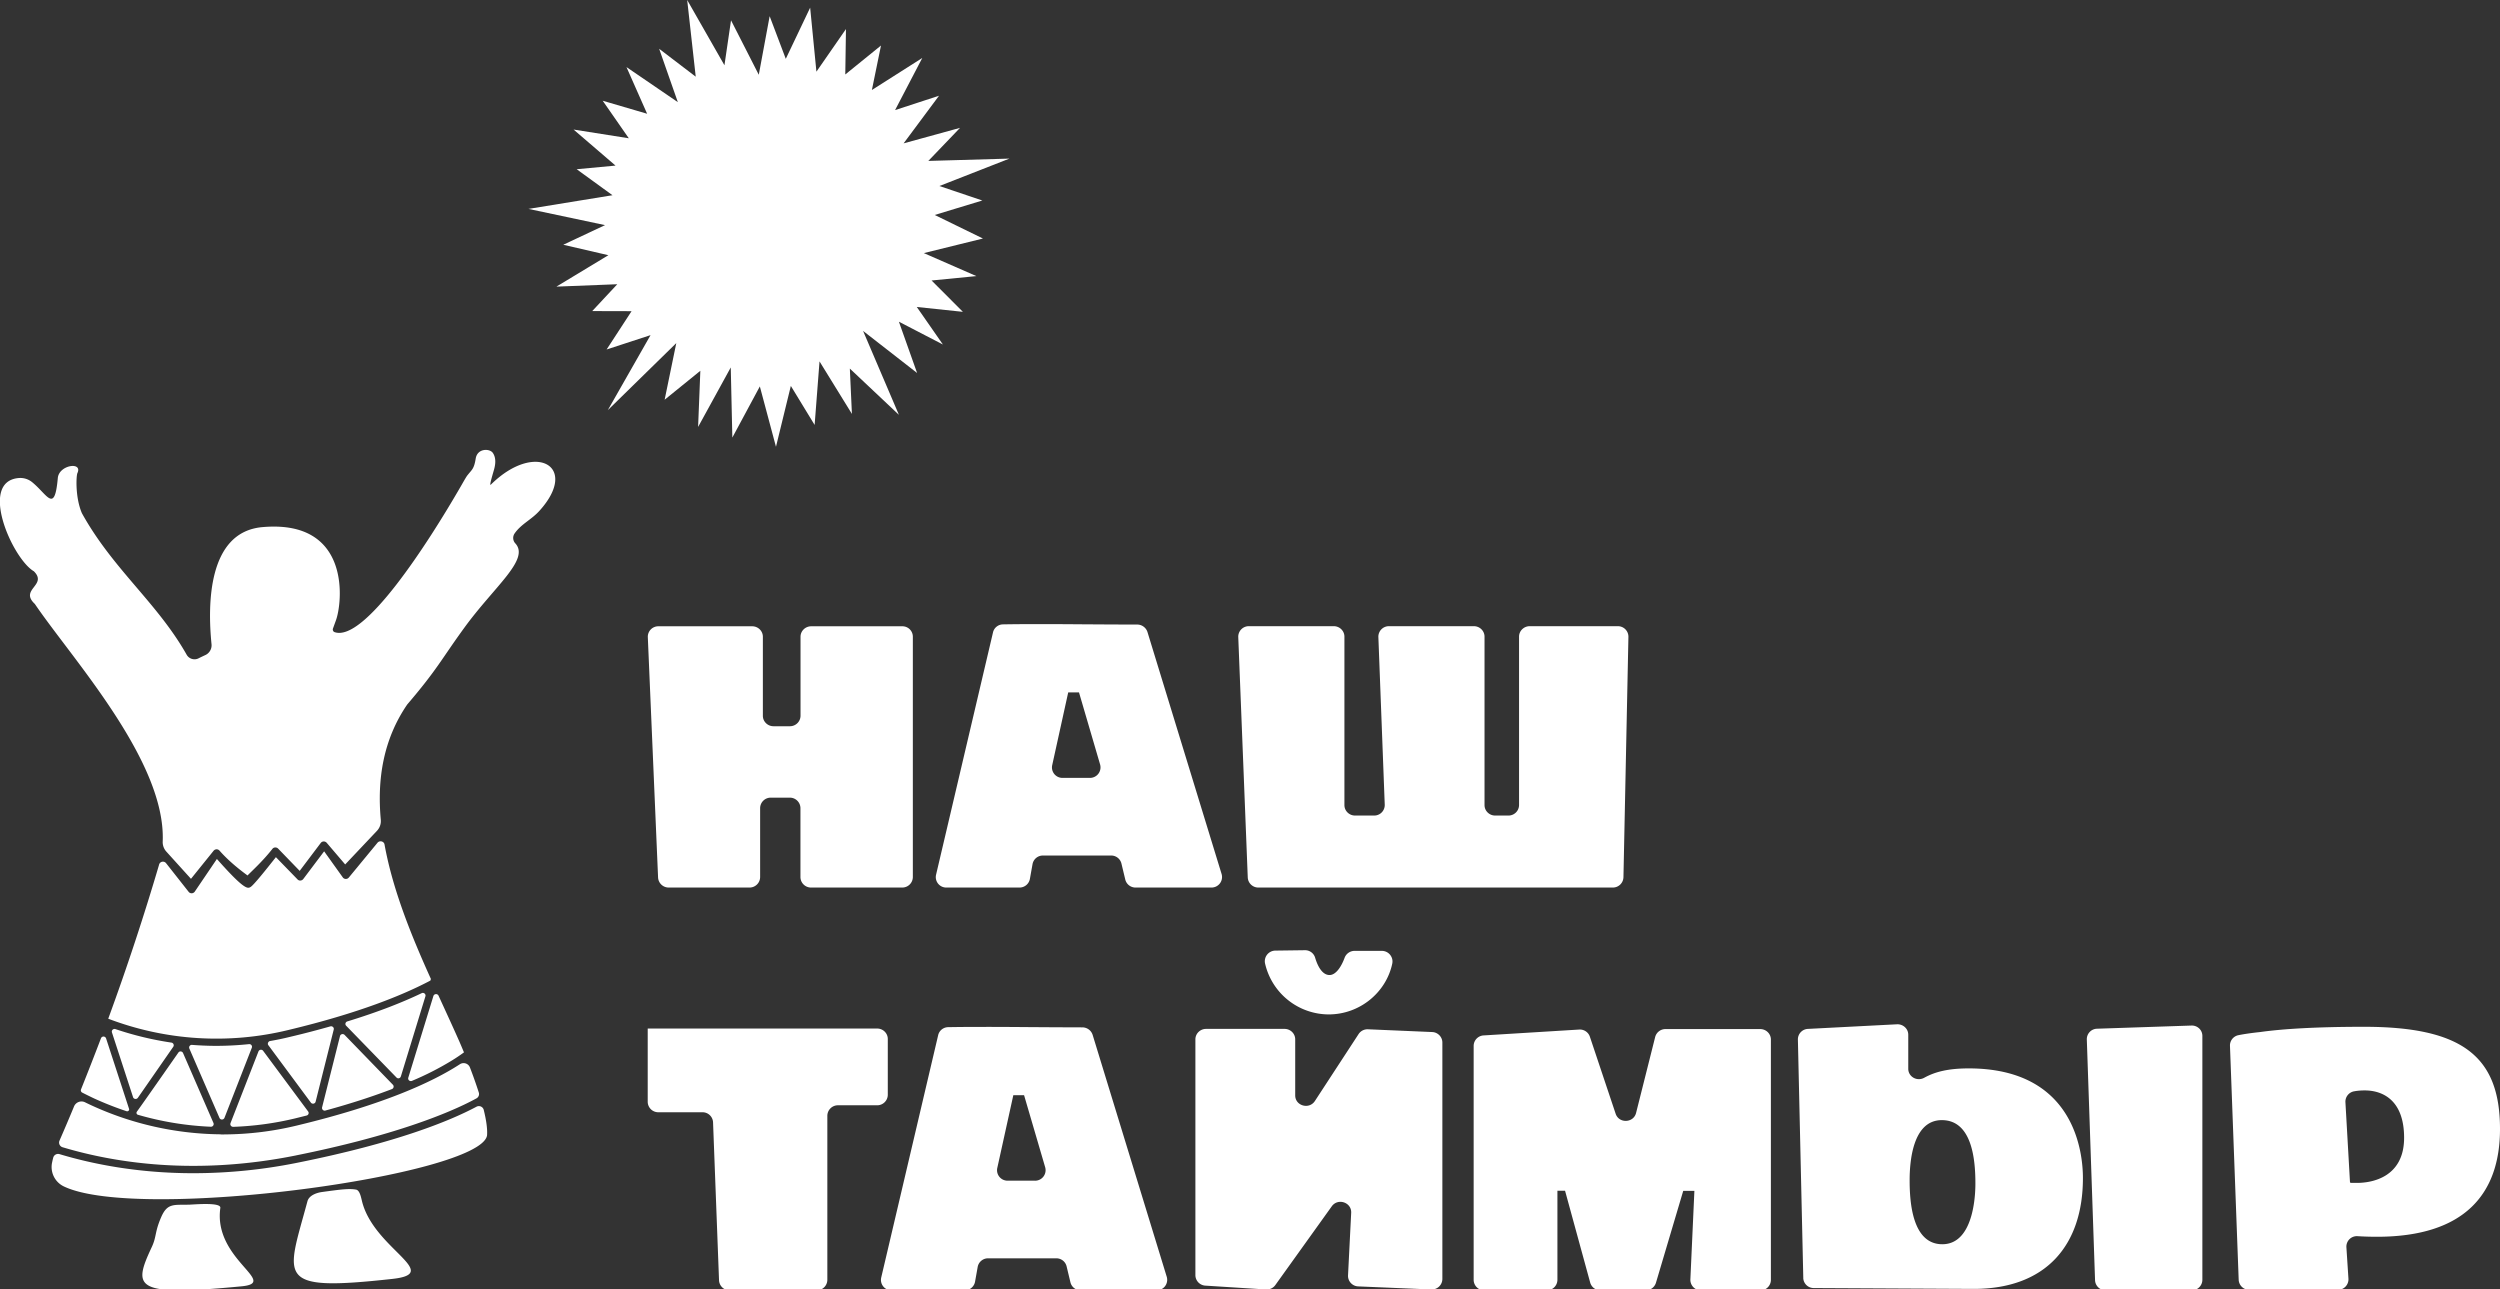 <svg width="95" height="49" viewBox="0 0 95 49" fill="none" xmlns="http://www.w3.org/2000/svg"><rect x="0" y="0" width="95" height="49" fill="#333333" stroke="none"/><g clip-path="url(#a)" fill="#fff"><path d="M34.688 24.192v9.138a.402.402 0 0 1-.405.397h-3.461a.402.402 0 0 1-.405-.397v-2.622a.402.402 0 0 0-.406-.397h-.72a.402.402 0 0 0-.406.397v2.622a.402.402 0 0 1-.405.397h-3.068a.404.404 0 0 1-.405-.38l-.39-9.136a.398.398 0 0 1 .405-.412h3.562c.223 0 .405.179.405.397v3.005c0 .218.182.396.405.396h.621a.402.402 0 0 0 .405-.396v-3.005c0-.218.182-.397.406-.397h3.461a.396.396 0 0 1 .401.393zm11.344 9.535h-2.878a.4.4 0 0 1-.394-.306l-.145-.605a.4.4 0 0 0-.394-.306h-2.587a.4.4 0 0 0-.398.328l-.1.56a.4.4 0 0 1-.398.329h-2.774a.397.397 0 0 1-.394-.485l2.164-9.21c.04-.178.2-.306.386-.306.584-.01 1.038-.01 1.603-.01.803 0 1.762.014 3.49.017a.41.41 0 0 1 .391.285l2.819 9.202a.4.4 0 0 1-.39.507zm-4.617-4.167a.4.4 0 0 0 .39-.506l-.803-2.742h-.41l-.609 2.768a.398.398 0 0 0 .394.48h1.037zM61.88 24.2l-.189 9.137a.403.403 0 0 1-.405.39H47.82a.402.402 0 0 1-.405-.383l-.361-9.137a.4.4 0 0 1 .405-.412h3.224c.223 0 .405.179.405.397v6.403c0 .218.182.396.405.396h.721a.4.4 0 0 0 .406-.411l-.242-6.373a.4.4 0 0 1 .405-.412h3.224c.223 0 .405.179.405.397v6.403c0 .218.182.396.405.396h.502a.402.402 0 0 0 .405-.396v-6.403c0-.218.183-.397.406-.397h3.35a.4.4 0 0 1 .4.405zM24.62 39.084h8.711c.223 0 .405.178.405.396v2.124a.402.402 0 0 1-.405.397h-1.487a.402.402 0 0 0-.405.397v6.238a.402.402 0 0 1-.405.397h-3.306a.4.4 0 0 1-.405-.383l-.227-6.001a.4.4 0 0 0-.405-.383h-1.673a.402.402 0 0 1-.405-.397v-2.785h.007zm19.33 9.949h-2.88a.4.4 0 0 1-.394-.306l-.145-.605a.4.4 0 0 0-.394-.306H37.55a.4.4 0 0 0-.398.328l-.1.561a.401.401 0 0 1-.398.328H33.88a.397.397 0 0 1-.394-.485l2.164-9.21c.04-.178.2-.306.386-.306.584-.01 1.038-.01 1.603-.01.803 0 1.762.014 3.49.018a.41.41 0 0 1 .391.284l2.819 9.203a.4.4 0 0 1-.39.506zm-4.622-4.166a.4.4 0 0 0 .39-.507l-.803-2.742h-.409l-.61 2.768a.398.398 0 0 0 .394.48h1.038zm15.482-5.252v8.988a.403.403 0 0 1-.42.397l-2.778-.117a.402.402 0 0 1-.387-.415l.12-2.382c.018-.396-.503-.571-.737-.247l-2.145 2.993a.403.403 0 0 1-.357.168l-2.302-.146a.402.402 0 0 1-.379-.397v-8.962c0-.219.183-.397.406-.397h2.981c.223 0 .406.178.406.397v2.13c0 .397.527.547.747.215l1.662-2.546a.405.405 0 0 1 .36-.181l2.443.105c.208.011.38.186.38.397zm-5.228-3.507a.398.398 0 0 1 .394.288c.093.313.268.655.547.655.256 0 .464-.357.572-.655a.405.405 0 0 1 .38-.263h1.033c.26 0 .45.237.398.485-.23 1.089-1.227 1.93-2.417 1.93a2.49 2.49 0 0 1-2.417-1.937.404.404 0 0 1 .39-.488l1.12-.015zm6.796 3.238l3.629-.223a.402.402 0 0 1 .409.274l.978 2.924c.126.379.68.357.777-.03l.725-2.883a.404.404 0 0 1 .394-.303h3.599c.223 0 .405.179.405.397v9.137a.402.402 0 0 1-.405.397h-2.25a.404.404 0 0 1-.405-.415l.153-3.369h-.424l-1.038 3.497a.406.406 0 0 1-.39.284h-1.718a.404.404 0 0 1-.39-.295l-.955-3.49h-.29v3.388a.402.402 0 0 1-.406.397h-2.372a.402.402 0 0 1-.405-.397v-8.894a.4.4 0 0 1 .38-.396zm12.147 9.217l-.205-9.06a.399.399 0 0 1 .383-.405l3.384-.175c.23-.01.427.168.427.397v1.293c0 .306.335.492.606.342.402-.222.9-.356 1.692-.356 4.097 0 4.339 3.314 4.339 4.166 0 2.549-1.395 4.213-4.15 4.213l-6.067-.032a.398.398 0 0 1-.41-.383zm6.54-3.598c0-.881-.12-2.4-1.276-2.4-1.122 0-1.223 1.617-1.223 2.284 0 .834.1 2.432 1.242 2.432 1.275 0 1.257-2.148 1.257-2.316zm8.625-5.601v9.272a.402.402 0 0 1-.405.397h-3.268a.402.402 0 0 1-.405-.383l-.313-9.151a.398.398 0 0 1 .39-.408l3.581-.12c.23-.011.42.167.42.393zM95 42.9c0 2.465-1.342 4.097-4.677 4.097-.242 0-.487-.007-.733-.022a.398.398 0 0 0-.427.419l.078 1.198a.4.4 0 0 1-.405.422h-3.361a.4.4 0 0 1-.405-.382l-.331-8.89a.399.399 0 0 1 .316-.404c.234-.047.513-.087.829-.12.818-.116 2.093-.2 3.944-.2 3.707 0 5.172 1.1 5.172 3.882zm-5.7 2.032c.019.018.053.018.086.018h.186c.543 0 1.784-.2 1.784-1.715 0-1.417-.799-1.799-1.498-1.799-.134 0-.267.01-.394.033a.4.4 0 0 0-.338.415l.174 3.048zM6.124 46.254c-.25.576-.168.725-.354 1.129-.728 1.555-.691 1.89 3.41 1.497 1.446-.139-1.086-1.02-.807-2.98.033-.221-.974-.13-1.171-.123-.595.018-.84-.073-1.078.477zm6.116-.958c-.228.03-.503.139-.558.357-.789 2.928-1.276 3.442 3.223 2.946 1.933-.21-.662-1.125-1.138-2.91-.04-.149-.085-.458-.238-.484-.267-.047-.572-.007-1.29.091zm-5.045-5.452l1.145 2.637c.037.084.156.08.19-.004l1.04-2.665a.101.101 0 0 0-.107-.135 12.2 12.2 0 0 1-1.242.066c-.316 0-.625-.015-.922-.037a.1.1 0 0 0-.104.138zm1.565 2.837c-.027.066.025.139.1.139a11.801 11.801 0 0 0 2.35-.32l.442-.11c.07-.018.1-.098.056-.156L10 39.932a.103.103 0 0 0-.178.022L8.759 42.68zm1.439-2.961l1.613 2.178c.052.07.164.048.182-.036l.688-2.739c.019-.076-.052-.142-.13-.12-.476.135-.985.27-1.54.4-.256.063-.505.114-.754.157-.067.015-.104.102-.06.16zm5.034 1.184l.933-3.044c.026-.084-.063-.157-.141-.12-.714.342-1.636.71-2.826 1.074-.074.022-.097.113-.045.164l1.908 1.963c.052.062.148.04.17-.037zM12.366 42.2c1-.272 1.836-.55 2.528-.815a.102.102 0 0 0 .037-.164l-1.836-1.894c-.056-.058-.157-.032-.175.044l-.68 2.706a.102.102 0 0 0 .126.124zm4.781-1.886a6.42 6.42 0 0 0 .484-.324c-.086-.204-.157-.375-.209-.488-.23-.52-.49-1.081-.758-1.668a.106.106 0 0 0-.194.011l-.955 3.107c-.026.083.06.156.141.12a11.096 11.096 0 0 0 1.491-.758zM5.239 41.716l1.346-1.94a.102.102 0 0 0-.07-.157 12.204 12.204 0 0 1-2.131-.514c-.078-.025-.156.048-.13.128l.803 2.462c.026.076.134.09.182.021z"/><path d="M11.31 44.182a20.02 20.02 0 0 1-3.96.4c-2.077 0-3.799-.338-5.085-.724a.191.191 0 0 0-.242.131c-.015.058-.03.117-.04.171a.817.817 0 0 0 .445.925c2.852 1.362 15.842-.419 16.08-1.94.019-.252-.033-.595-.126-.97a.19.19 0 0 0-.275-.12c-1.026.547-3.06 1.377-6.797 2.127zm-6.071-1.821a11.7 11.7 0 0 0 2.773.455.103.103 0 0 0 .1-.142l-1.156-2.658c-.033-.073-.134-.084-.178-.018 0 0-1.276 1.831-1.577 2.246a.076.076 0 0 0 .038.117zm-2.16-.965a.096.096 0 0 0 .048.124c.149.076.305.153.469.23.36.163.766.327 1.212.476.06.019.115-.036.096-.09l-.873-2.677a.103.103 0 0 0-.194-.004 123.51 123.51 0 0 1-.758 1.941z"/><path d="M11.25 43.905c3.607-.725 5.778-1.577 6.856-2.167a.187.187 0 0 0 .09-.218 18.173 18.173 0 0 0-.339-.958.258.258 0 0 0-.383-.12c-1.015.659-2.87 1.53-6.201 2.33a11.97 11.97 0 0 1-2.751.336c-.012.003-.02.003-.03.003h-.004l-.097-.003c-.003 0-.007 0-.01-.004a12.009 12.009 0 0 1-4.92-1.107c-.078-.037-.156-.073-.23-.11a.306.306 0 0 0-.416.154 71.69 71.69 0 0 1-.554 1.303.185.185 0 0 0 .119.252c1.992.597 5.056 1.078 8.87.31zm1.997-10.55a.137.137 0 0 1-.108.044.138.138 0 0 1-.108-.051l-.714-.998-.792 1.052a.151.151 0 0 1-.107.059.135.135 0 0 1-.112-.044l-.822-.845c-.35.444-.847 1.07-.966 1.136-.104.059-.22.128-1.276-1.067l-.847 1.25a.155.155 0 0 1-.108.054h-.004a.147.147 0 0 1-.108-.047L6.31 32.8a.152.152 0 0 0-.264.051v.004a95.413 95.413 0 0 1-1.933 5.856 11.54 11.54 0 0 0 6.84.43c2.693-.645 4.377-1.337 5.403-1.88l.018-.061c-.72-1.595-1.446-3.361-1.762-5.11-.022-.123-.186-.164-.268-.065l-1.096 1.33z"/><path d="M18.65 18.42c-.053.04.018-.211.118-.557.063-.215.09-.459-.037-.648-.115-.179-.591-.19-.654.21-.064.398-.142.416-.309.63-.052.055-.234.39-.271.449-1.238 2.141-3.655 5.91-4.782 5.517-.055-.018-.081-.084-.063-.135l.108-.298c.253-.66.61-3.857-2.785-3.558-2.093.182-2.085 2.971-1.937 4.45a.408.408 0 0 1-.234.412c-.085.04-.178.083-.264.127a.343.343 0 0 1-.446-.138c-1.12-1.982-2.803-3.249-3.982-5.38-.26-.608-.216-1.423-.171-1.522.212-.447-.699-.316-.744.186-.122 1.355-.383.648-.963.168a.713.713 0 0 0-.52-.168c-1.543.128-.242 3.067.573 3.544.535.531-.562.684.037 1.241 1.413 2.084 4.985 5.973 4.859 9.028a.535.535 0 0 0 .138.383l.936 1.034.86-1.067a.156.156 0 0 1 .11-.055.15.15 0 0 1 .112.048c.398.455.889.815 1.067.947.15-.157.57-.532.945-1.01a.136.136 0 0 1 .108-.054.144.144 0 0 1 .111.044l.818.845.8-1.06a.148.148 0 0 1 .111-.058c.045 0 .085.018.115.05l.703.824 1.208-1.278a.54.54 0 0 0 .145-.423c-.141-1.54.093-3.044 1.004-4.377 1.149-1.344 1.294-1.712 2.16-2.903 1.16-1.599 2.514-2.611 1.945-3.223a.302.302 0 0 1-.023-.375c.257-.368.643-.52.956-.874 1.517-1.693-.186-2.644-1.863-.976zm15.507-2.658l-1.863-1.756.079 1.723-1.231-1.996-.186 2.415-.904-1.483-.565 2.313-.613-2.294-1.045 1.944-.06-2.665-1.241 2.261.085-2.134-1.357 1.1.443-2.152-2.603 2.549 1.625-2.852-1.67.546.949-1.456-1.495-.004.952-1.02-2.313.091 1.975-1.194-1.714-.397 1.587-.746-2.91-.616 3.193-.52-1.361-.988 1.476-.138-1.595-1.37 2.1.332-.992-1.427 1.688.495-.785-1.774 1.952 1.333-.71-2.028 1.39 1.06L26.113 0l1.416 2.48.25-1.708 1.055 2.069.413-2.226.613 1.621.926-1.945.238 2.433 1.123-1.62-.026 1.726 1.357-1.1-.346 1.69 1.915-1.217-1.034 1.981 1.67-.546-1.346 1.81 2.145-.59-1.205 1.257 3.082-.088-2.662 1.042 1.632.55-1.81.55 1.833.895-2.246.554 1.997.874-1.703.167 1.19 1.191-1.752-.185.993 1.427-1.673-.867.692 1.949-2.053-1.599 1.361 3.187z"/></g><defs><clipPath id="a"><path fill="#fff" d="M0 0h95v49H0z"/></clipPath></defs></svg>